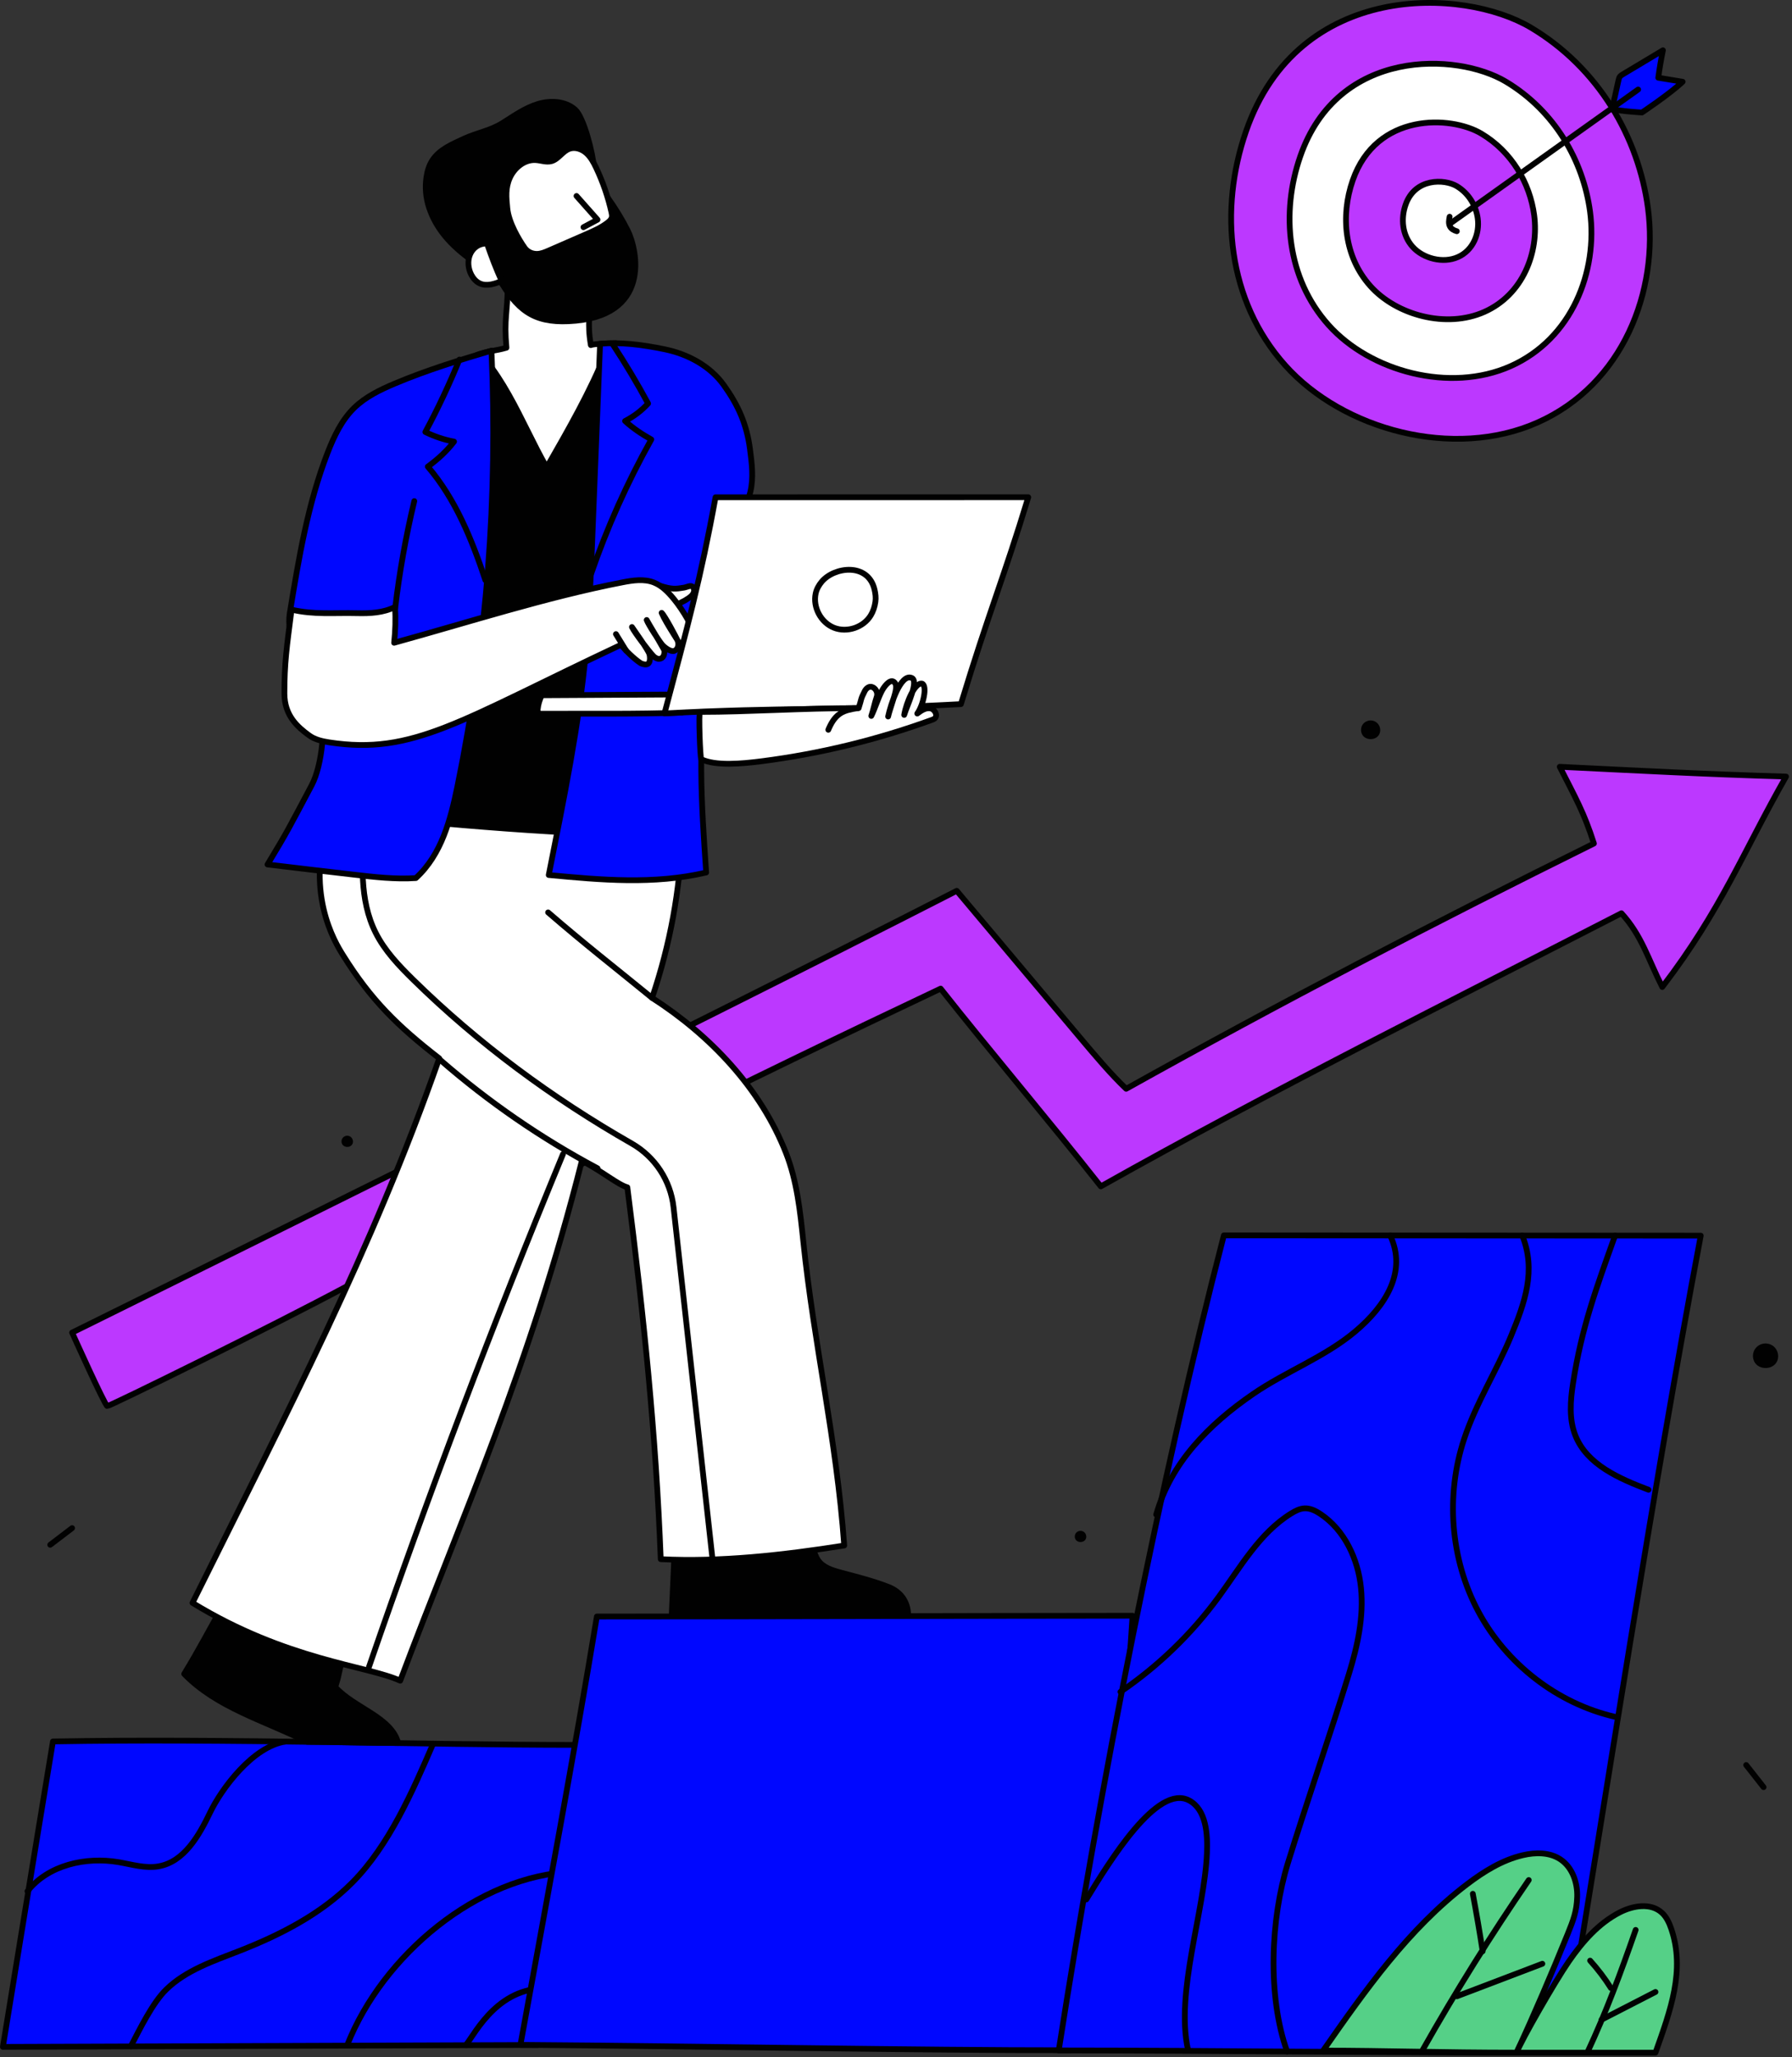 <svg width="467" height="536" viewBox="0 0 467 536" fill="none" xmlns="http://www.w3.org/2000/svg" style="width: 100%; height: 100%;">
<rect x="0" y="0" width="467" height="536" fill="#333333" stroke="none"/>
<g clip-path="url(#clip0_35_833)">
<path d="M140.106 532.797L0.75 533.293C0.75 533.293 9.651 478.69 13.797 453.719C58.241 452.908 110.746 454.613 149.912 454.613C153.722 457.202 140.105 532.797 140.105 532.797H140.106Z" fill="#0007ff" stroke="#010101" stroke-width="1.5" stroke-linecap="round" stroke-linejoin="round"></path>
<path d="M7.148 492.756C12.558 485.897 22.318 483.7 30.929 485.17C34.39 485.761 37.885 486.863 41.342 486.251C47.982 485.075 51.849 478.279 54.766 472.2C57.683 466.121 65.888 454.942 74.479 453.739" stroke="#010101" stroke-width="1.5" stroke-linecap="round" stroke-linejoin="round"></path>
<path d="M34.075 533.174C36.384 528.761 39.752 521.81 43.321 518.336C48.517 513.279 55.671 510.914 62.424 508.272C73.165 504.07 83.677 498.663 91.803 490.477C101.385 480.825 107.494 466.767 112.891 454.283" stroke="#010101" stroke-width="1.5" stroke-linecap="round" stroke-linejoin="round"></path>
<path d="M90.496 532.8C99.692 509.508 124.425 488.588 149.45 487.66" stroke="#010101" stroke-width="1.5" stroke-linecap="round" stroke-linejoin="round"></path>
<path d="M121.43 532.8C124.031 529.506 130.129 516.864 144.041 518.114" stroke="#010101" stroke-width="1.5" stroke-linecap="round" stroke-linejoin="round"></path>
<path d="M278.739 534.175C239.018 534.199 182.775 533.1 135.631 532.768C142.343 495.81 149.681 456.738 155.545 421.165C199.55 421.165 248.789 420.989 295.149 420.961C292.932 456.579 287.614 497.912 278.738 534.175H278.739Z" fill="#0007ff" stroke="#010101" stroke-width="1.5" stroke-linecap="round" stroke-linejoin="round"></path>
<path d="M18.79 347.197C18.79 347.197 180.316 267.438 249.327 232.093C259.993 244.786 270.659 257.479 281.325 270.172C285.388 275.008 289.452 279.843 293.484 283.674C333.407 261.404 373.957 240.255 415.382 219.769C412.823 211.728 410.598 207.899 406.473 199.778C427.622 200.8 443.302 201.676 465.449 202.328C454.29 221.894 448.631 236.96 433.193 257.154C429.534 249.957 427.875 243.761 422.549 237.934C377.953 260.861 331.094 284.247 286.876 309.099C273.513 292.16 257.656 273.446 245.135 257.573C193.291 282.094 141.088 307.967 90.535 335.05C70.397 345.839 28.455 366.442 27.958 366.338C27.339 366.208 18.791 347.196 18.791 347.196L18.79 347.197Z" fill="#bc38ff" stroke="#010101" stroke-width="1.5" stroke-linecap="round" stroke-linejoin="round"></path>
<path d="M407.429 534.787C418.802 466.546 430.4 389.914 443.221 321.93C397.476 321.93 353.743 321.859 318.943 321.859C302.342 385.881 286.807 464.492 275.909 534.215C314.932 534.215 365.861 534.891 407.429 534.787Z" fill="#0007ff" stroke="#010101" stroke-width="1.5" stroke-linecap="round" stroke-linejoin="round"></path>
<path d="M301.31 394.614C305.162 381.098 314.968 371.154 326.55 363.193C335.138 357.289 345.204 353.604 353.181 346.897C361.157 340.19 366.747 331.272 362.27 321.86" stroke="#010101" stroke-width="1.5" stroke-linecap="round" stroke-linejoin="round"></path>
<path d="M396.714 321.911C400.339 330.996 397.469 339.218 393.711 348.249C389.952 357.28 384.621 365.644 381.549 374.931C376.698 389.602 377.969 406.251 385.261 419.875C392.553 433.498 405.829 443.845 420.891 447.296" stroke="#010101" stroke-width="1.5" stroke-linecap="round" stroke-linejoin="round"></path>
<path d="M420.891 321.925C415.999 335.577 412.151 345.991 409.947 360.324C409.242 364.907 408.845 369.745 410.566 374.051C413.588 381.611 421.998 385.252 429.611 388.139" stroke="#010101" stroke-width="1.5" stroke-linecap="round" stroke-linejoin="round"></path>
<path d="M291.993 440.796C301.798 434.126 310.456 425.774 317.475 416.216C323.244 408.36 328.204 399.412 336.502 394.299C337.581 393.634 338.756 393.029 340.023 392.983C341.474 392.93 342.848 393.618 344.059 394.419C350.386 398.601 353.907 406.158 354.677 413.704C355.447 421.25 353.778 428.835 351.546 436.084C347.021 450.778 340.164 470.682 335.637 485.375C331.109 500.068 330.269 520.022 335.427 534.505" stroke="#010101" stroke-width="1.5" stroke-linecap="round" stroke-linejoin="round"></path>
<path d="M283.09 494.881C289.137 485.04 301.565 464.582 309.93 469.107C314.339 471.492 314.75 477.821 314.532 482.83C313.862 498.22 306.296 519.002 309.592 534.049" stroke="#010101" stroke-width="1.5" stroke-linecap="round" stroke-linejoin="round"></path>
<path d="M344.82 534.26C355.797 518.533 367.029 502.536 382.298 490.93C386.685 487.596 391.484 484.606 396.85 483.353C400.121 482.589 403.784 482.557 406.595 484.397C409.741 486.458 411.139 490.485 411.014 494.244C410.889 498.003 409.986 500.328 408.575 503.814C404.358 514.239 399.908 524.569 395.231 534.796C375.64 534.796 360.812 534.26 344.82 534.26Z" fill="#55D087" stroke="#010101" stroke-width="1.5" stroke-linecap="round" stroke-linejoin="round"></path>
<path d="M408.784 511.11C412.331 505.966 416.572 501.077 422.135 498.232C425.588 496.466 430.182 495.711 433.06 498.31C434.286 499.417 435.003 500.976 435.534 502.54C439.205 513.35 435.337 523.755 431.421 534.798C416.393 534.798 404.715 534.796 395.23 534.796C396.462 531.524 405.237 516.253 408.784 511.11Z" fill="#55D087" stroke="#010101" stroke-width="1.5" stroke-linecap="round" stroke-linejoin="round"></path>
<path d="M426.26 502.817C422.357 513.989 418.646 524.068 413.649 534.796" stroke="#010101" stroke-width="1.5" stroke-linecap="round" stroke-linejoin="round"></path>
<path d="M398.399 489.826C388.555 504.157 379.335 518.916 370.774 534.048" stroke="#010101" stroke-width="1.5" stroke-linecap="round" stroke-linejoin="round"></path>
<path d="M383.82 493.408C384.75 498.387 385.605 503.379 386.383 508.384" stroke="#010101" stroke-width="1.5" stroke-linecap="round" stroke-linejoin="round"></path>
<path d="M379.672 520.115C387.096 517.288 394.52 514.461 401.943 511.634" stroke="#010101" stroke-width="1.5" stroke-linecap="round" stroke-linejoin="round"></path>
<path d="M414.39 510.821C416.395 513.04 418.21 515.431 419.806 517.96" stroke="#010101" stroke-width="1.5" stroke-linecap="round" stroke-linejoin="round"></path>
<path d="M417.367 526.213C422.052 523.803 426.737 521.392 431.422 518.982" stroke="#010101" stroke-width="1.5" stroke-linecap="round" stroke-linejoin="round"></path>
<path d="M175.78 404.38L175.043 420.961C195.71 419.25 215.933 421.328 236.667 420.961C236.695 418.21 235.468 415.006 231.548 413.464C227.654 411.932 223.21 410.811 219.166 409.734C216.881 409.126 214.388 408.371 213.109 406.383C212.062 404.755 211.954 402.46 210.365 401.354C209.431 400.704 208.218 400.655 207.08 400.639C196.484 400.489 185.877 401.127 175.779 404.379L175.78 404.38Z" fill="#010101" stroke="#010101" stroke-width="1.5" stroke-linecap="round" stroke-linejoin="round"></path>
<path d="M58.138 418.263C54.79 424.148 51.662 430.158 47.999 436.124C56.54 444.9 68.757 448.214 79.992 453.809C87.637 453.809 94.686 454.12 103.762 454.12C102.035 447.376 92.213 444.965 87.372 439.535C88.788 434.957 87.953 436.63 89.369 432.052C89.505 431.612 89.642 431.146 89.535 430.699C89.403 430.148 88.934 429.752 88.481 429.411C84.061 426.085 78.75 424.203 73.53 422.371C69.01 420.784 64.489 419.197 58.138 418.262V418.263Z" fill="#010101" stroke="#010101" stroke-width="1.5" stroke-linecap="round" stroke-linejoin="round"></path>
<path d="M86.247 211.794C117.278 214.804 146.515 217.695 177.704 217.746C177.213 231.84 174.7 245.863 169.931 259.985C185.122 269.745 198.216 283.572 204.823 300.376C207.689 307.667 208.524 315.571 209.333 323.363C212.155 350.559 217.976 374.755 220.006 402.666C203.869 405.216 187.613 407.005 172.19 406.224C170.957 373.896 167.806 343.142 163.489 309.341C161.014 308.637 157.409 305.498 151.643 302.411C138.145 355.902 120.448 394.959 104.297 437.888C95.788 433.974 74.634 432.598 50.165 417.613C75.196 367.18 96.693 326.389 114.475 275.742C103.58 267.294 96.694 260.547 89.391 248.853C87.4 245.666 78.916 232.181 86.246 211.795L86.247 211.794Z" fill="white" stroke="#010101" stroke-width="1.5" stroke-linecap="round" stroke-linejoin="round"></path>
<path d="M132.325 73.924C132.29 81.665 131.292 82.89 131.981 90.6C129.283 91.416 126.793 91.464 124.221 92.499C123.936 99.724 124.054 108.259 126.151 115.179C128.249 122.099 132.752 128.604 139.358 131.544C142.613 132.992 146.649 133.436 149.578 131.406C151.655 129.966 152.811 127.556 153.754 125.211C158.135 114.317 161.221 101.101 160.511 89.422C158.456 89.422 154.686 89.581 153.975 89.912C152.949 83.833 153.944 82.399 153.65 75.044C147.949 74.475 142.293 73.464 132.324 73.923L132.325 73.924Z" fill="white" stroke="#010101" stroke-width="1.5" stroke-linecap="round" stroke-linejoin="round"></path>
<path d="M154.834 43.982C154.514 39.791 152.117 30.501 149.867 28.538C147.279 26.28 143.39 26.1 140.108 27.115C136.826 28.13 133.971 30.155 131.067 31.988C127.718 34.102 124.479 34.497 120.882 36.155C117.801 37.575 114.447 38.981 112.625 41.843C111.805 43.132 111.364 44.632 111.136 46.142C110.734 48.805 110.974 51.563 111.829 54.117C113.673 59.623 117.386 63.779 122.766 67.702C125.145 68.753 127.369 70.155 129.816 72.253C134.702 80.724 138.909 84.116 148.175 83.695C169.94 82.706 166.179 65.158 163.518 59.929C162.08 57.104 160.424 54.389 158.358 51.467C156.223 51.636 153.875 51.747 152.163 50.46C150.755 49.402 150.086 47.499 150.383 45.764C150.68 44.029 151.878 42.503 154.834 43.983V43.982Z" fill="#010101" stroke="#010101" stroke-width="1.5" stroke-linecap="round" stroke-linejoin="round"></path>
<path d="M136.697 64.525C135.264 62.486 132.572 58.02 132.209 54.281C131.932 51.422 131.692 48.93 132.878 46.315C134.064 43.7 136.681 41.559 139.549 41.704C140.935 41.774 142.332 42.353 143.674 41.999C145.531 41.509 146.576 39.425 148.382 38.772C149.856 38.24 151.553 38.809 152.736 39.838C153.919 40.867 154.678 42.288 155.351 43.704C157.116 47.418 158.461 51.332 159.355 55.346C159.451 55.777 159.541 56.228 159.431 56.656C159.291 57.198 158.855 57.607 158.416 57.954C156.734 59.285 154.743 60.157 152.777 61.014C149.509 62.439 146.241 63.864 142.972 65.289C141.997 65.714 140.989 66.146 139.926 66.154C138.863 66.162 137.563 65.76 136.695 64.526L136.697 64.525Z" fill="white" stroke="#010101" stroke-width="1.5" stroke-linecap="round" stroke-linejoin="round"></path>
<path d="M130.771 73.217C128.947 73.945 126.876 74.664 125.083 73.864C124.086 73.419 123.327 72.547 122.822 71.579C121.996 69.994 121.801 68.055 122.459 66.394C123.117 64.733 124.674 63.417 126.904 63.428C128.061 66.762 129.278 70.076 130.771 73.217Z" fill="white" stroke="#010101" stroke-width="1.5" stroke-linecap="round" stroke-linejoin="round"></path>
<path d="M114.792 276.208C127.31 287.107 141.07 296.579 155.72 304.383" stroke="#010101" stroke-width="1.5" stroke-linecap="round" stroke-linejoin="round"></path>
<path d="M142.838 237.719C152.34 245.938 160.195 252.045 169.932 259.985" stroke="#010101" stroke-width="1.5" stroke-linecap="round" stroke-linejoin="round"></path>
<path d="M96.141 434.338C111.655 389.296 128.524 344.721 146.719 300.694" stroke="#010101" stroke-width="1.5" stroke-linecap="round" stroke-linejoin="round"></path>
<path d="M126.588 93.77C131.072 99.37 134.306 105.846 137.506 112.268C139.096 115.459 140.686 118.649 142.471 121.768C148.176 111.826 153.87 101.878 157.885 91.849C161.146 96.23 162.463 101.73 163.447 107.102C170.074 143.248 165.069 180.395 158.489 217.566C140.956 216.134 109.032 214.08 104.979 213.592C106.871 175.495 107.128 139.733 120.734 104.098C122.514 99.437 124.508 94.809 126.588 93.77Z" fill="#010101" stroke="#010101" stroke-width="1.5" stroke-linecap="round" stroke-linejoin="round"></path>
<path d="M95.106 214.658C94.293 224.252 93.581 234.413 97.898 243.019C100.245 247.699 103.923 251.561 107.659 255.228C124.613 271.872 143.929 286.106 164.615 297.917C170.704 301.394 174.757 307.577 175.529 314.546L185.718 406.538" stroke="#010101" stroke-width="1.5" stroke-linecap="round" stroke-linejoin="round"></path>
<path d="M75.555 159.535C77.869 145.438 80.216 131.22 85.396 117.907C87.041 113.68 89.034 109.462 92.276 106.291C95.241 103.391 99.063 101.547 102.885 99.936C111.319 96.38 120.1 93.71 128.073 91.351C129.79 129.32 126.863 167.505 119.233 204.739C117.452 213.428 115.139 222.576 108.373 228.774C102.997 229.126 97.61 228.506 92.259 227.887C84.665 227.009 77.071 226.131 69.713 225.233C74.942 216.593 75.302 215.751 81.22 204.593C84.048 199.262 84.961 188.35 83.548 182.483C81.306 173.167 74.116 168.304 75.555 159.535Z" fill="#0007ff" stroke="#010101" stroke-width="1.5" stroke-linecap="round" stroke-linejoin="round"></path>
<path d="M156.385 89.56C155.7 106.509 154.954 125.458 154.27 142.407C153.902 151.51 153.534 160.618 152.69 169.69C150.893 189.011 146.951 208.06 143.002 227.977C156.575 229.255 170.39 230.522 184.032 227.323C182.807 209.68 181.593 191.819 184.749 174.417C186.169 166.587 188.463 158.929 189.693 151.067C190.491 145.966 190.852 140.739 192.622 135.889C193.567 133.299 194.907 130.844 195.546 128.162C196.418 124.503 195.931 120.674 195.44 116.945C194.598 110.547 192.396 105.612 188.646 100.361C185.066 95.347 179.246 92.237 173.211 91C167.176 89.763 161.867 89.111 156.385 89.56Z" fill="#0007ff" stroke="#010101" stroke-width="1.5" stroke-linecap="round" stroke-linejoin="round"></path>
<path d="M172.018 152.614C175.15 153.6 176.084 153.46 178.25 153.102C179.063 152.967 180.041 152.327 180.583 152.948C180.967 153.388 180.95 154.076 180.683 154.595C180.416 155.114 179.945 155.497 179.466 155.831C178.808 156.29 178.109 156.69 177.38 157.025" fill="white"></path>
<path d="M172.018 152.614C175.15 153.6 176.084 153.46 178.25 153.102C179.063 152.967 180.041 152.327 180.583 152.948C180.967 153.388 180.95 154.076 180.683 154.595C180.416 155.114 179.945 155.497 179.466 155.831C178.808 156.29 178.109 156.69 177.38 157.025" stroke="#010101" stroke-width="1.5" stroke-linecap="round" stroke-linejoin="round"></path>
<path d="M75.979 158.837C81.907 160.215 86.959 159.609 93.043 159.761C96.424 159.846 99.936 159.67 102.947 158.129C103.132 161.194 103.048 164.276 102.71 167.468C121.636 162.269 142.572 155.514 162.279 151.71C164.978 151.189 167.851 150.761 170.41 151.766C172.505 152.589 174.128 154.278 175.564 156.012C180.811 162.348 184.654 172.772 182.951 173.464C181.447 174.469 179.781 172.354 178.67 170.258C177.626 168.289 173.559 162.406 172.425 159.672C173.173 160.32 176.301 166.11 176.634 167.041C176.967 167.972 176.668 169.21 175.747 169.572C174.858 169.921 173.378 168.83 172.715 168.142C171.936 167.333 168.888 162.6 168.53 161.535C168.91 162.307 171.99 167.329 172.371 168.1C172.644 168.654 173.174 169.237 173.153 169.855C173.132 170.473 172.92 171.598 171.768 171.661C171.255 171.689 170.631 171.314 170.277 170.941C169.186 169.792 165.341 164.809 164.689 163.365C165.383 164.422 168.873 169.23 169.237 170.44C169.362 170.856 169.844 173.58 167.758 173.065C167.479 172.996 167.204 172.931 166.961 172.778C165.344 171.764 162.843 169.319 161.845 167.987C119.585 187.867 107.715 196.789 85.738 193.405C83.916 193.124 82.055 192.691 80.565 191.604C77.594 189.437 74.116 186.456 74.116 180.687C74.116 172.681 74.701 168.788 75.978 158.836L75.979 158.837Z" fill="white" stroke="#010101" stroke-width="1.5" stroke-linecap="round" stroke-linejoin="round"></path>
<path d="M160.512 165.207L163.18 169.538Z" fill="white"></path>
<path d="M160.512 165.207L163.18 169.538" stroke="#010101" stroke-width="1.5" stroke-linecap="round" stroke-linejoin="round"></path>
<path d="M107.966 130.554C105.757 139.764 104.091 149.103 102.978 158.509Z" fill="white"></path>
<path d="M107.966 130.554C105.757 139.764 104.091 149.103 102.978 158.509" stroke="#010101" stroke-width="1.5" stroke-linecap="round" stroke-linejoin="round"></path>
<path d="M119.73 93.678C117.104 100.122 114.137 106.427 110.846 112.559C113.211 113.725 115.733 114.569 118.323 115.061C116.451 117.5 114.168 119.623 111.484 121.575C118.698 130.014 123.004 140.618 126.492 151.159" stroke="#010101" stroke-width="1.5" stroke-linecap="round" stroke-linejoin="round"></path>
<path d="M175.435 180.948C164.023 181.012 152.61 181.076 141.198 181.139C140.626 182.268 140.26 183.5 140.124 184.759C140.09 185.076 140.081 185.431 140.289 185.673C140.522 185.943 140.927 185.962 141.283 185.96C153.439 185.895 165.494 186.098 177.642 185.66C177.924 184.389 177.025 181.464 175.435 180.948Z" fill="white" stroke="#010101" stroke-width="1.5" stroke-linecap="round" stroke-linejoin="round"></path>
<path d="M250.416 183.454C257.622 159.73 261.607 150.504 267.971 129.553C238.163 129.553 211.217 129.564 186.465 129.564C182.66 150.511 179.09 163.617 173.167 185.875C205.122 184.157 215.709 185.32 250.416 183.454Z" fill="white" stroke="#010101" stroke-width="1.5" stroke-linecap="round" stroke-linejoin="round"></path>
<path d="M214.145 151.554C213.393 152.453 212.806 153.494 212.562 154.64C211.798 158.223 213.929 162.202 217.334 163.553C220.739 164.904 225.018 163.467 226.918 160.335C227.572 159.257 227.958 158.03 228.136 156.782C228.287 155.726 228.15 154.663 227.909 153.624C226.262 146.519 217.421 147.639 214.144 151.554H214.145Z" fill="white" stroke="#010101" stroke-width="1.5" stroke-linecap="round" stroke-linejoin="round"></path>
<path d="M182.749 197.802C186.433 199.607 193.19 199.014 198.574 198.321C213.677 196.379 228.563 192.76 242.871 187.551C243.11 187.464 243.353 187.374 243.552 187.216C244.519 186.447 243.608 184.71 242.383 184.545C241.158 184.38 240.029 185.164 239.042 185.908C240.629 183.693 241.686 178.715 240.315 178.122C238.429 177.666 236.159 183.108 235.635 186.262C236.367 183.784 239.63 177.241 237.496 176.591C234.689 175.564 232.109 183.558 231.451 186.681C231.84 184.932 232.978 181.933 233.367 180.184C233.567 179.284 233.682 178.147 232.921 177.626C231.826 176.875 230.295 179.023 229.704 180.212C228.739 182.151 228.025 184.591 227.06 186.53C227.706 184.604 227.853 183.427 228.499 181.501C228.846 180.467 228.178 179.172 227.112 178.946C226.394 178.793 225.698 179.4 225.362 180.053C224.197 182.32 224.597 181.922 223.765 184.493C208.867 184.493 195.233 185.483 182.414 185.483C182.009 185.483 182.461 197.662 182.748 197.803L182.749 197.802Z" fill="white" stroke="#010101" stroke-width="1.5" stroke-linecap="round" stroke-linejoin="round"></path>
<path d="M460.504 350.049C459.293 349.885 458.011 350.471 457.343 351.494C456.675 352.517 456.653 353.926 457.289 354.97C458.423 356.828 461.532 356.916 462.819 355.16C464.106 353.404 463.173 350.41 460.504 350.049Z" fill="#010101"></path>
<path d="M90.677 295.913C90.123 295.838 89.538 296.106 89.232 296.574C88.926 297.042 88.916 297.685 89.207 298.162C89.725 299.011 91.146 299.051 91.734 298.249C92.322 297.447 91.897 296.078 90.677 295.913Z" fill="#010101"></path>
<path d="M357.491 187.72C356.568 187.595 355.592 188.041 355.083 188.821C354.574 189.601 354.557 190.673 355.042 191.468C355.906 192.884 358.274 192.95 359.254 191.612C360.234 190.274 359.523 187.994 357.491 187.719V187.72Z" fill="#010101"></path>
<path d="M159.813 89.913C163.059 94.85 166.09 99.927 168.895 105.127C167.19 106.986 165.148 108.536 162.893 109.69C165.017 111.66 167.495 113.246 169.731 114.499C163.447 125.736 158.167 137.534 153.976 149.707" stroke="#010101" stroke-width="1.5" stroke-linecap="round" stroke-linejoin="round"></path>
<path d="M223.47 184.517C221.884 184.765 220.242 185.034 218.908 185.927C217.446 186.905 216.535 188.514 215.858 190.137" fill="white"></path>
<path d="M223.47 184.517C221.884 184.765 220.242 185.034 218.908 185.927C217.446 186.905 216.535 188.514 215.858 190.137" stroke="#010101" stroke-width="1.5" stroke-linecap="round" stroke-linejoin="round"></path>
<path d="M150.239 51.061L155.714 57.234L152.049 59.192" fill="white"></path>
<path d="M150.239 51.061L155.714 57.234L152.049 59.192" stroke="#010101" stroke-width="1.5" stroke-linecap="round" stroke-linejoin="round"></path>
<path d="M324.717 34.21C317.626 54.642 319.841 78.291 334.906 95.156C349.972 112.022 378.831 119.811 400.713 110.068C422.967 100.159 432.324 75.775 429.458 54.217C427.01 35.797 416.583 17.701 398.97 7.196C381.358 -3.309 338.359 -5.102 324.716 34.209L324.717 34.21Z" fill="#bc38ff" stroke="#010101" stroke-width="1.5" stroke-linecap="round" stroke-linejoin="round"></path>
<path d="M338.859 40.719C333.747 55.449 335.343 72.499 346.205 84.658C357.067 96.817 377.873 102.433 393.648 95.409C409.692 88.265 416.437 70.686 414.372 55.144C412.607 41.864 405.09 28.818 392.392 21.244C379.694 13.67 348.695 12.378 338.859 40.719Z" fill="white" stroke="#010101" stroke-width="1.5" stroke-linecap="round" stroke-linejoin="round"></path>
<path d="M352.516 47.008C349.315 56.233 350.314 66.91 357.117 74.525C363.919 82.14 376.949 85.657 386.829 81.258C396.877 76.784 401.101 65.775 399.807 56.041C398.702 47.724 393.994 39.554 386.042 34.811C378.09 30.068 358.676 29.259 352.516 47.008Z" fill="#bc38ff" stroke="#010101" stroke-width="1.5" stroke-linecap="round" stroke-linejoin="round"></path>
<path d="M366.297 53.351C365.024 57.02 365.421 61.268 368.127 64.296C370.833 67.324 376.016 68.724 379.945 66.974C383.942 65.195 385.622 60.815 385.107 56.944C384.667 53.636 382.795 50.386 379.632 48.499C376.469 46.612 368.747 46.29 366.297 53.35V53.351Z" fill="white" stroke="#010101" stroke-width="1.5" stroke-linecap="round" stroke-linejoin="round"></path>
<path d="M420.116 28.406C420.557 26.317 421.334 23.053 421.775 20.964C421.847 20.624 421.923 20.273 422.126 19.991C422.324 19.716 422.623 19.535 422.914 19.36C426.399 17.273 429.884 15.187 433.368 13.1C432.876 15.468 432.47 17.854 432.151 20.252C434.268 20.601 436.385 20.95 438.503 21.299C435.294 24.372 427.892 29.315 427.892 29.315C427.892 29.315 422.34 28.996 420.116 28.406Z" fill="#0007ff" stroke="#010101" stroke-width="1.5" stroke-linecap="round" stroke-linejoin="round"></path>
<path d="M378.061 58.144C394.341 46.538 410.621 34.932 426.901 23.326" stroke="#010101" stroke-width="1.5" stroke-linecap="round" stroke-linejoin="round"></path>
<path d="M377.776 56.463C377.607 57.313 377.449 58.245 377.864 59.007C378.22 59.661 378.934 60.045 379.651 60.246" stroke="#010101" stroke-width="1.5" stroke-linecap="round" stroke-linejoin="round"></path>
<path d="M455.06 459.86L459.593 465.624" stroke="#010101" stroke-width="1.5" stroke-linecap="round" stroke-linejoin="round"></path>
<path d="M18.79 398.134L13.086 402.479" stroke="#010101" stroke-width="1.5" stroke-linecap="round" stroke-linejoin="round"></path>
<path d="M281.771 398.857C281.217 398.782 280.632 399.05 280.326 399.518C280.02 399.986 280.01 400.629 280.301 401.106C280.819 401.955 282.24 401.995 282.828 401.193C283.416 400.391 282.99 399.022 281.77 398.857H281.771Z" fill="#010101"></path>
</g>
<defs>
<clipPath id="clip0_35_833">
<rect width="466.199" height="535.548" fill="white"></rect>
</clipPath>
</defs>
</svg>
